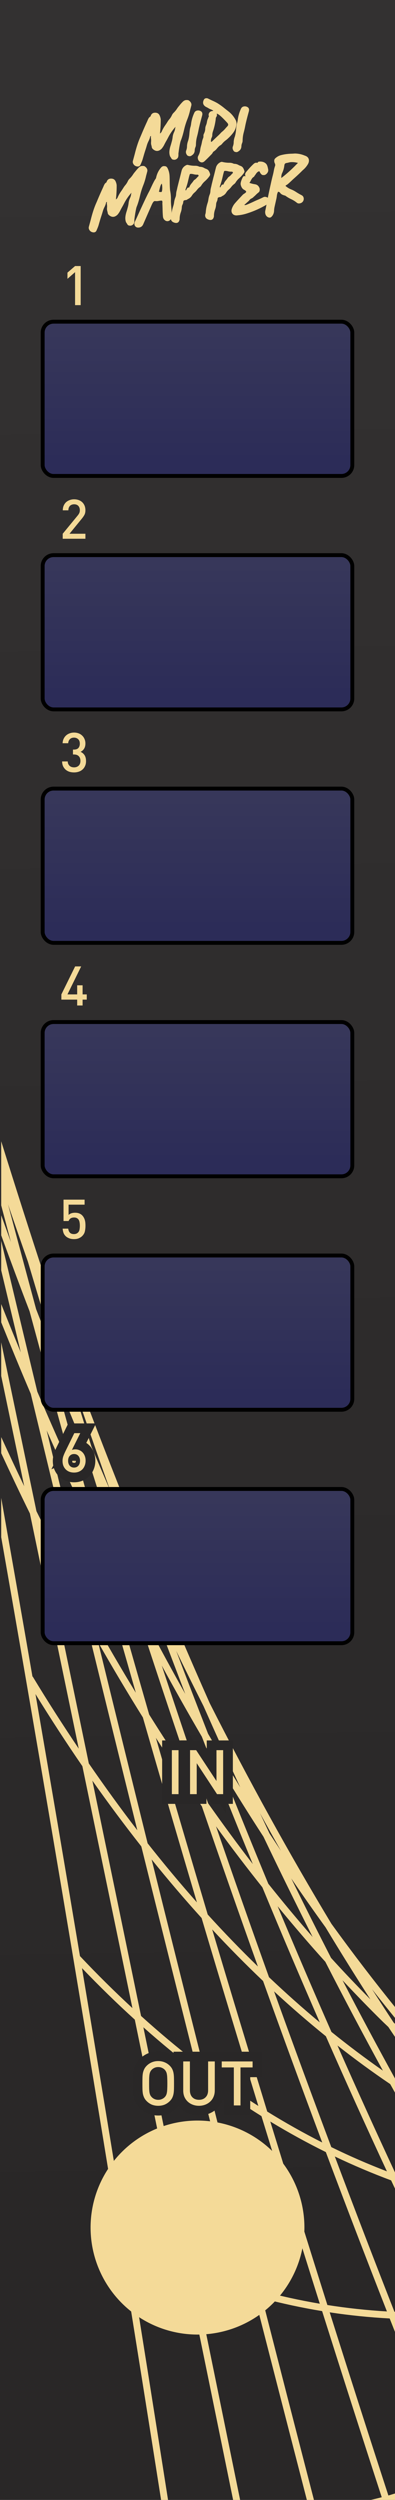 <?xml version="1.0" encoding="UTF-8" standalone="no"?>
<!-- Created with Inkscape (http://www.inkscape.org/) -->

<svg
   xmlns:dc="http://purl.org/dc/elements/1.1/"
   xmlns:cc="http://creativecommons.org/ns#"
   xmlns:rdf="http://www.w3.org/1999/02/22-rdf-syntax-ns#"
   xmlns:svg="http://www.w3.org/2000/svg"
   xmlns="http://www.w3.org/2000/svg"
   xmlns:xlink="http://www.w3.org/1999/xlink"
   xmlns:sodipodi="http://sodipodi.sourceforge.net/DTD/sodipodi-0.dtd"
   xmlns:inkscape="http://www.inkscape.org/namespaces/inkscape"
   width="20.32mm"
   height="128.5mm"
   viewBox="0 0 20.32 128.5"
   version="1.1"
   id="svg1141"
   inkscape:version="0.92.5 (2060ec1f9f, 2020-04-08)"
   sodipodi:docname="MIDI_Mapper.svg">
  <defs
     id="defs1135">
    <linearGradient
       id="linearGradient904"
       inkscape:collect="always">
      <stop
         id="stop900"
         offset="0"
         style="stop-color:#2c2c58;stop-opacity:1" />
      <stop
         id="stop902"
         offset="1"
         style="stop-color:#37375a;stop-opacity:1" />
    </linearGradient>
    <linearGradient
       inkscape:collect="always"
       xlink:href="#linearGradient1109"
       id="linearGradient4954"
       gradientUnits="userSpaceOnUse"
       x1="110.747"
       y1="130.879"
       x2="111.503"
       y2="242.571"
       gradientTransform="matrix(0.444,0,0,1,-37.472,-125.498)" />
    <linearGradient
       inkscape:collect="always"
       id="linearGradient1109">
      <stop
         style="stop-color:#333131;stop-opacity:1"
         offset="0"
         id="stop1105" />
      <stop
         style="stop-color:#292727;stop-opacity:1"
         offset="1"
         id="stop1107" />
    </linearGradient>
    <linearGradient
       inkscape:collect="always"
       xlink:href="#linearGradient904"
       id="linearGradient1637"
       x1="25.4"
       y1="35.406"
       x2="25.4"
       y2="14.428"
       gradientUnits="userSpaceOnUse"
       gradientTransform="matrix(0.398,0,0,0.317,0.045,180.947)" />
    <clipPath
       id="clipPath913"
       clipPathUnits="userSpaceOnUse">
      <path
         inkscape:connector-curvature="0"
         id="path911-3"
         d="M 0,472.252 H 165.6 V 0 H 0 Z" />
    </clipPath>
    <linearGradient
       inkscape:collect="always"
       xlink:href="#linearGradient904"
       id="linearGradient1637-3"
       x1="25.4"
       y1="35.406"
       x2="25.4"
       y2="14.428"
       gradientUnits="userSpaceOnUse"
       gradientTransform="matrix(0.398,0,0,0.317,0.045,192.947)" />
    <linearGradient
       inkscape:collect="always"
       xlink:href="#linearGradient904"
       id="linearGradient1637-35"
       x1="25.4"
       y1="35.406"
       x2="25.4"
       y2="14.428"
       gradientUnits="userSpaceOnUse"
       gradientTransform="matrix(0.398,0,0,0.317,0.045,204.947)" />
    <linearGradient
       inkscape:collect="always"
       xlink:href="#linearGradient904"
       id="linearGradient1637-1"
       x1="25.4"
       y1="35.406"
       x2="25.4"
       y2="14.428"
       gradientUnits="userSpaceOnUse"
       gradientTransform="matrix(0.398,0,0,0.317,0.045,216.947)" />
    <linearGradient
       inkscape:collect="always"
       xlink:href="#linearGradient904"
       id="linearGradient1637-9"
       x1="25.4"
       y1="35.406"
       x2="25.4"
       y2="14.428"
       gradientUnits="userSpaceOnUse"
       gradientTransform="matrix(0.398,0,0,0.317,0.045,228.947)" />
    <linearGradient
       inkscape:collect="always"
       xlink:href="#linearGradient904"
       id="linearGradient1637-2"
       x1="25.4"
       y1="35.406"
       x2="25.4"
       y2="14.428"
       gradientUnits="userSpaceOnUse"
       gradientTransform="matrix(0.398,0,0,0.317,0.045,240.947)" />
  </defs>
  <sodipodi:namedview
     id="base"
     pagecolor="#ffffff"
     bordercolor="#666666"
     borderopacity="1.0"
     inkscape:pageopacity="0.0"
     inkscape:pageshadow="2"
     inkscape:zoom="2.8"
     inkscape:cx="4.5081235"
     inkscape:cy="332.60522"
     inkscape:document-units="mm"
     inkscape:current-layer="layer1"
     showgrid="false"
     showguides="true"
     inkscape:guide-bbox="true"
     inkscape:snap-bbox="true"
     inkscape:snap-bbox-midpoints="true"
     inkscape:snap-text-baseline="true"
     inkscape:window-width="1920"
     inkscape:window-height="1033"
     inkscape:window-x="0"
     inkscape:window-y="0"
     inkscape:window-maximized="1">
    <sodipodi:guide
       position="-15.502,120"
       orientation="0,1"
       id="guide1714"
       inkscape:locked="false"
       inkscape:label=""
       inkscape:color="rgb(0,0,255)" />
    <sodipodi:guide
       position="-16.303,14"
       orientation="0,1"
       id="guide1716"
       inkscape:locked="false"
       inkscape:label=""
       inkscape:color="rgb(0,0,255)" />
    <sodipodi:guide
       position="10.16,80.32"
       orientation="1,0"
       id="guide1749"
       inkscape:locked="false"
       inkscape:label=""
       inkscape:color="rgb(0,0,255)" />
    <sodipodi:guide
       position="-22.584,108"
       orientation="0,1"
       id="guide1784"
       inkscape:locked="false"
       inkscape:label=""
       inkscape:color="rgb(0,0,255)" />
    <sodipodi:guide
       position="-13.631,96"
       orientation="0,1"
       id="guide1810"
       inkscape:locked="false"
       inkscape:label=""
       inkscape:color="rgb(0,0,255)" />
    <sodipodi:guide
       position="-28.331,84"
       orientation="0,1"
       id="guide1812"
       inkscape:locked="false"
       inkscape:label=""
       inkscape:color="rgb(0,0,255)" />
    <sodipodi:guide
       position="-15.903,72"
       orientation="0,1"
       id="guide1838"
       inkscape:locked="false"
       inkscape:label=""
       inkscape:color="rgb(0,0,255)" />
    <sodipodi:guide
       position="-15.903,60"
       orientation="0,1"
       id="guide1875"
       inkscape:locked="false"
       inkscape:label=""
       inkscape:color="rgb(0,0,255)" />
    <sodipodi:guide
       position="-12.562,48"
       orientation="0,1"
       id="guide1877"
       inkscape:locked="false"
       inkscape:label=""
       inkscape:color="rgb(0,0,255)" />
    <sodipodi:guide
       position="-20.847,30"
       orientation="0,1"
       id="guide1903"
       inkscape:locked="false"
       inkscape:label=""
       inkscape:color="rgb(0,0,255)" />
  </sodipodi:namedview>
  <g
     inkscape:groupmode="layer"
     id="layer4"
     inkscape:label="BG"
     style="display:inline">
    <path
       inkscape:connector-curvature="0"
       id="path1099"
       d="M 5e-7,-6.6e-6 H 20.32 V 128.5 H 5e-7 Z"
       style="display:inline;fill:url(#linearGradient4954);fill-opacity:1;stroke:#6e6e6e;stroke-width:0;stroke-miterlimit:4;stroke-dasharray:none;stroke-opacity:1" />
  </g>
  <g
     inkscape:groupmode="layer"
     id="layer2"
     inkscape:label="Layer 2"
     style="display:inline">
    <g
       transform="matrix(0.353,0,0,-0.353,-19,147.6)"
       inkscape:label="aw_sideall"
       id="g905"
       style="fill:#f4da98;fill-opacity:1">
      <g
         id="g907"
         style="fill:#f4da98;fill-opacity:1">
        <g
           clip-path="url(#clipPath913)"
           id="g909"
           style="fill:#f4da98;fill-opacity:1">
          <g
             transform="translate(73.941,393.887)"
             id="g915"
             style="fill:#f4da98;fill-opacity:1">
            <path
               inkscape:connector-curvature="0"
               id="path917"
               style="fill:#f4da98;fill-opacity:1;fill-rule:nonzero;stroke:none"
               d="m 0,0 h -0.11 c -0.285,0.036 -0.489,0.182 -0.611,0.439 -0.025,0.065 -0.042,0.127 -0.047,0.187 -0.004,0.06 0,0.12 0.015,0.182 l 0.266,0.976 c 0.222,0.904 0.466,1.671 0.732,2.303 0.111,0.251 0.22,0.505 0.325,0.761 0.254,0.605 0.52,1.203 0.795,1.797 L 1.424,6.79 C 1.462,6.881 1.507,6.966 1.557,7.047 1.606,7.129 1.676,7.197 1.765,7.251 1.79,7.267 1.81,7.289 1.824,7.317 1.838,7.345 1.85,7.371 1.857,7.396 1.865,7.419 1.871,7.441 1.877,7.462 1.991,7.687 2.164,7.809 2.397,7.829 2.769,7.861 3.021,7.723 3.156,7.414 3.238,7.233 3.288,7.05 3.305,6.864 3.31,6.195 3.272,5.506 3.193,4.797 3.346,4.904 3.441,5.029 3.482,5.173 3.623,5.48 3.792,5.77 3.988,6.041 4.09,6.184 4.183,6.326 4.268,6.467 4.352,6.608 4.445,6.74 4.549,6.863 4.713,7.051 4.846,7.26 4.946,7.489 5.014,7.629 5.109,7.755 5.233,7.866 5.388,8.02 5.524,8.186 5.643,8.364 5.713,8.477 5.79,8.587 5.875,8.695 5.924,8.746 5.969,8.801 6.011,8.857 6.167,9.059 6.338,9.25 6.522,9.435 6.677,9.582 6.837,9.663 7.003,9.677 7.036,9.68 7.111,9.679 7.229,9.672 7.347,9.666 7.48,9.579 7.629,9.411 7.719,9.298 7.77,9.179 7.78,9.053 7.787,8.98 7.777,8.902 7.751,8.819 L 7.593,8.223 C 7.487,7.739 7.344,7.271 7.162,6.82 6.972,6.329 6.818,5.828 6.702,5.319 6.586,4.811 6.455,4.356 6.309,3.956 6.265,3.851 6.225,3.743 6.187,3.633 L 6.15,3.479 C 6.062,3.117 5.971,2.577 5.881,1.86 5.894,1.714 5.887,1.573 5.862,1.437 5.837,1.301 5.756,1.183 5.616,1.083 5.522,1.022 5.425,0.986 5.325,0.978 5.266,0.973 5.181,0.982 5.071,1.006 4.962,1.03 4.866,1.132 4.783,1.312 L 4.739,1.369 C 4.648,1.481 4.593,1.667 4.569,1.926 4.543,2.238 4.61,2.639 4.775,3.128 l 0.1,0.351 C 4.89,3.546 4.907,3.611 4.929,3.674 4.974,3.845 5.009,4.019 5.033,4.195 5.055,4.484 5.131,4.762 5.262,5.028 5.335,5.181 5.384,5.35 5.408,5.533 L 5.457,5.778 C 5.013,5.277 4.645,4.736 4.354,4.155 4.258,3.966 4.156,3.783 4.051,3.607 L 3.869,3.27 C 3.752,3.012 3.602,2.778 3.419,2.567 3.221,2.383 3.025,2.282 2.833,2.266 2.614,2.246 2.396,2.332 2.179,2.52 2.092,2.592 2.034,2.681 2.005,2.786 1.997,2.878 1.979,2.969 1.951,3.057 1.923,3.145 1.905,3.235 1.896,3.328 1.889,3.421 1.891,3.517 1.902,3.615 1.913,3.713 1.912,3.842 1.898,4 1.889,4.04 1.881,4.083 1.877,4.13 1.868,4.229 1.872,4.333 1.89,4.442 1.817,4.429 1.776,4.398 1.768,4.351 1.715,4.111 1.631,3.884 1.516,3.667 1.419,3.477 1.341,3.278 1.282,3.068 1.224,2.859 1.152,2.627 1.067,2.372 0.961,2.055 0.829,1.615 0.671,1.052 0.63,0.901 0.532,0.649 0.375,0.294 0.305,0.114 0.18,0.016 0,0" />
          </g>
          <g
             transform="translate(81.499,395.382)"
             id="g919"
             style="fill:#f4da98;fill-opacity:1">
            <path
               inkscape:connector-curvature="0"
               id="path921"
               style="fill:#f4da98;fill-opacity:1;fill-rule:nonzero;stroke:none"
               d="m 0,0 c -0.061,-0.005 -0.146,0.01 -0.261,0.047 -0.113,0.037 -0.209,0.156 -0.287,0.356 -0.017,0.052 -0.029,0.105 -0.033,0.158 -0.009,0.093 0.007,0.188 0.045,0.285 0.082,0.215 0.119,0.432 0.113,0.653 0.018,0.262 0.075,0.521 0.173,0.778 0.102,0.37 0.162,0.743 0.184,1.119 0.034,0.365 0.078,0.633 0.129,0.805 0.042,0.131 0.075,0.264 0.096,0.4 C 0.222,5.182 0.374,5.737 0.616,6.267 0.708,6.509 0.881,6.642 1.133,6.664 1.312,6.68 1.477,6.637 1.626,6.537 1.74,6.459 1.803,6.347 1.815,6.202 1.821,6.135 1.814,6.058 1.796,5.969 1.512,4.94 1.329,4.201 1.247,3.752 1.191,3.467 1.127,3.184 1.051,2.902 0.939,2.498 0.881,2.084 0.879,1.663 0.875,1.542 0.852,1.43 0.808,1.325 0.734,1.158 0.7,0.988 0.702,0.814 0.68,0.524 0.552,0.302 0.317,0.148 0.212,0.058 0.105,0.009 0,0" />
          </g>
          <g
             transform="translate(84.618,397.481)"
             id="g923"
             style="fill:#f4da98;fill-opacity:1">
            <path
               inkscape:connector-curvature="0"
               id="path925"
               style="fill:#f4da98;fill-opacity:1;fill-rule:nonzero;stroke:none"
               d="m 0,0 c 0.047,0.004 0.085,0.024 0.115,0.061 0.209,0.206 0.543,0.522 1.001,0.95 L 1.31,1.209 c 0.09,0.108 0.189,0.204 0.296,0.287 0.174,0.142 0.331,0.3 0.47,0.473 0.073,0.086 0.15,0.17 0.23,0.251 C 2.416,2.33 2.468,2.428 2.46,2.515 2.454,2.587 2.41,2.67 2.328,2.764 1.699,3.452 1.258,3.868 1.005,4.013 0.935,4.047 0.867,4.084 0.804,4.126 L 0.815,3.997 C 0.827,3.857 0.815,3.759 0.78,3.702 0.683,3.586 0.637,3.435 0.64,3.249 0.563,2.66 0.43,2.082 0.239,1.517 0.18,1.351 0.147,1.181 0.143,1.007 0.148,0.867 0.117,0.733 0.048,0.607 -0.038,0.432 -0.07,0.232 -0.051,0.006 Z m -1.334,-2.998 c -0.126,-0.01 -0.254,0.032 -0.383,0.128 -0.15,0.12 -0.235,0.29 -0.255,0.509 -0.008,0.107 0.012,0.209 0.064,0.307 0.162,0.289 0.26,0.592 0.292,0.909 0.024,0.176 0.061,0.347 0.11,0.511 0.05,0.166 0.091,0.33 0.123,0.493 0.038,0.251 0.108,0.492 0.208,0.721 0.027,0.076 0.036,0.157 0.029,0.243 -0.01,0.12 0.009,0.232 0.061,0.337 0.138,0.26 0.207,0.54 0.207,0.841 0.014,0.155 0.057,0.31 0.13,0.463 0.055,0.146 0.092,0.293 0.112,0.442 0.031,0.19 0.091,0.376 0.183,0.558 0.011,0.021 0.018,0.048 0.022,0.082 0.004,0.034 0.019,0.062 0.043,0.084 0.025,0.022 0.035,0.051 0.033,0.083 L -0.39,3.881 c -0.011,0.14 0.031,0.27 0.126,0.393 0.096,0.122 0.231,0.191 0.404,0.206 0.027,0.002 0.051,0.006 0.074,0.011 0.023,0.006 0.047,0.026 0.07,0.061 C 0.236,4.568 0.19,4.591 0.147,4.621 0.057,4.673 -0.038,4.715 -0.134,4.747 -0.155,4.751 -0.189,4.767 -0.238,4.792 -0.288,4.819 -0.346,4.85 -0.412,4.888 -0.479,4.925 -0.541,4.962 -0.598,4.997 l -0.177,0.085 c -0.261,0.151 -0.402,0.339 -0.421,0.565 -0.015,0.16 0.03,0.334 0.134,0.524 0.071,0.107 0.176,0.166 0.316,0.179 0.1,0.008 0.195,-0.01 0.285,-0.056 C -0.271,6.197 -0.079,6.103 0.116,6.013 0.388,5.896 0.65,5.765 0.903,5.62 1.278,5.385 1.637,5.126 1.976,4.841 L 2.515,4.417 C 2.952,4.073 3.305,3.645 3.57,3.133 3.628,3.011 3.663,2.883 3.675,2.751 3.685,2.631 3.675,2.51 3.646,2.387 3.574,1.985 3.426,1.635 3.201,1.334 2.977,1.033 2.721,0.753 2.437,0.495 2.331,0.392 2.219,0.298 2.1,0.214 1.904,0.07 1.729,-0.1 1.571,-0.294 1.506,-0.38 1.425,-0.451 1.329,-0.506 1.188,-0.585 1.031,-0.729 0.855,-0.939 0.724,-1.118 0.563,-1.269 0.373,-1.393 0.297,-1.439 0.237,-1.508 0.195,-1.599 0.153,-1.689 0.067,-1.794 -0.063,-1.913 -0.357,-2.22 -0.656,-2.516 -0.96,-2.804 -1.083,-2.922 -1.208,-2.986 -1.334,-2.998" />
          </g>
          <g
             transform="translate(88.302,395.978)"
             id="g927"
             style="fill:#f4da98;fill-opacity:1">
            <path
               inkscape:connector-curvature="0"
               id="path929"
               style="fill:#f4da98;fill-opacity:1;fill-rule:nonzero;stroke:none"
               d="m 0,0 c -0.059,-0.005 -0.146,0.01 -0.26,0.047 -0.113,0.037 -0.209,0.156 -0.287,0.356 -0.017,0.053 -0.029,0.105 -0.033,0.158 -0.009,0.093 0.006,0.188 0.045,0.285 0.081,0.215 0.119,0.432 0.113,0.653 0.018,0.262 0.075,0.521 0.173,0.778 0.102,0.37 0.162,0.743 0.184,1.119 0.034,0.365 0.078,0.633 0.129,0.805 0.042,0.131 0.075,0.264 0.096,0.4 C 0.223,5.182 0.375,5.737 0.616,6.267 0.709,6.509 0.882,6.642 1.134,6.664 1.313,6.68 1.478,6.637 1.627,6.537 1.741,6.459 1.804,6.347 1.816,6.202 1.822,6.135 1.816,6.058 1.797,5.969 1.512,4.94 1.329,4.202 1.248,3.752 1.193,3.467 1.128,3.184 1.052,2.902 0.939,2.498 0.882,2.084 0.879,1.663 0.876,1.542 0.853,1.43 0.808,1.325 0.735,1.158 0.7,0.988 0.702,0.814 0.681,0.524 0.553,0.302 0.318,0.148 0.213,0.058 0.107,0.009 0,0" />
          </g>
          <g
             transform="translate(67.522,384.291)"
             id="g931"
             style="fill:#f4da98;fill-opacity:1">
            <path
               inkscape:connector-curvature="0"
               id="path933"
               style="fill:#f4da98;fill-opacity:1;fill-rule:nonzero;stroke:none"
               d="m 0,0 h -0.11 c -0.284,0.036 -0.489,0.182 -0.611,0.438 -0.025,0.066 -0.041,0.127 -0.047,0.187 -0.004,0.06 0,0.121 0.015,0.183 l 0.266,0.976 c 0.222,0.903 0.466,1.671 0.732,2.303 0.111,0.251 0.22,0.504 0.325,0.761 0.255,0.604 0.52,1.203 0.796,1.797 L 1.424,6.79 c 0.039,0.09 0.083,0.176 0.133,0.257 0.049,0.081 0.12,0.15 0.208,0.204 0.025,0.016 0.046,0.038 0.06,0.066 0.014,0.028 0.026,0.054 0.032,0.078 0.008,0.024 0.015,0.046 0.02,0.067 0.114,0.224 0.288,0.346 0.52,0.367 C 2.769,7.861 3.022,7.723 3.156,7.413 3.238,7.233 3.289,7.05 3.305,6.864 3.31,6.195 3.273,5.506 3.194,4.796 3.346,4.903 3.442,5.029 3.482,5.173 3.623,5.479 3.792,5.769 3.989,6.041 4.09,6.183 4.183,6.325 4.268,6.466 4.353,6.607 4.446,6.74 4.55,6.862 4.714,7.051 4.846,7.26 4.946,7.489 5.015,7.629 5.11,7.754 5.234,7.866 5.389,8.021 5.524,8.186 5.643,8.363 5.714,8.477 5.79,8.587 5.875,8.695 5.924,8.746 5.97,8.8 6.012,8.857 6.168,9.058 6.338,9.251 6.523,9.435 6.677,9.582 6.837,9.663 7.004,9.677 7.037,9.68 7.112,9.678 7.229,9.672 7.348,9.666 7.48,9.579 7.629,9.411 7.72,9.298 7.77,9.178 7.78,9.052 7.787,8.979 7.777,8.901 7.751,8.819 L 7.593,8.223 C 7.487,7.739 7.345,7.271 7.163,6.82 6.972,6.328 6.818,5.828 6.702,5.319 6.586,4.811 6.455,4.355 6.31,3.955 6.266,3.851 6.225,3.743 6.187,3.633 L 6.15,3.479 C 6.062,3.117 5.972,2.577 5.881,1.859 5.894,1.713 5.887,1.572 5.862,1.437 5.838,1.3 5.756,1.183 5.617,1.083 5.522,1.022 5.425,0.986 5.325,0.978 5.266,0.972 5.181,0.982 5.072,1.006 4.963,1.03 4.867,1.132 4.784,1.312 L 4.739,1.369 C 4.649,1.48 4.593,1.666 4.57,1.925 4.543,2.237 4.611,2.639 4.776,3.128 l 0.1,0.351 C 4.89,3.546 4.907,3.612 4.929,3.673 4.975,3.845 5.01,4.018 5.034,4.194 5.056,4.484 5.132,4.762 5.263,5.028 5.336,5.181 5.385,5.35 5.409,5.533 L 5.458,5.777 C 5.013,5.277 4.646,4.736 4.354,4.155 4.258,3.966 4.156,3.784 4.052,3.606 L 3.87,3.27 C 3.752,3.012 3.602,2.777 3.42,2.568 3.222,2.383 3.026,2.282 2.833,2.266 2.614,2.247 2.396,2.331 2.179,2.519 2.093,2.592 2.034,2.681 2.005,2.786 1.997,2.878 1.979,2.969 1.951,3.057 1.924,3.145 1.906,3.235 1.897,3.328 1.89,3.421 1.891,3.517 1.902,3.614 1.914,3.713 1.913,3.842 1.898,4 1.889,4.04 1.882,4.083 1.878,4.129 1.869,4.229 1.873,4.333 1.891,4.441 1.818,4.429 1.777,4.398 1.768,4.351 1.716,4.112 1.632,3.883 1.517,3.666 1.42,3.477 1.341,3.278 1.282,3.068 1.224,2.859 1.152,2.627 1.067,2.372 0.962,2.055 0.829,1.615 0.671,1.053 0.631,0.902 0.532,0.649 0.376,0.293 0.305,0.114 0.18,0.016 0,0" />
          </g>
          <g
             transform="translate(77.347,390.17)"
             id="g935"
             style="fill:#f4da98;fill-opacity:1">
            <path
               inkscape:connector-curvature="0"
               id="path937"
               style="fill:#f4da98;fill-opacity:1;fill-rule:nonzero;stroke:none"
               d="M 0,0 C 0.025,0.009 0.052,0.051 0.079,0.127 0.129,0.326 0.14,0.584 0.111,0.903 0.1,1.036 0.081,1.141 0.054,1.22 -0.039,1.131 -0.113,0.99 -0.17,0.793 -0.227,0.597 -0.273,0.411 -0.312,0.234 L -0.364,0.029 c 0.06,-0.002 0.116,-0.008 0.168,-0.021 0.05,-0.012 0.092,-0.017 0.127,-0.014 z m -3.301,-5.177 c -0.26,-0.023 -0.447,0.064 -0.565,0.261 -0.04,0.077 -0.065,0.156 -0.072,0.235 -0.008,0.106 0.012,0.219 0.062,0.337 0.142,0.293 0.369,0.788 0.683,1.485 0.725,1.583 1.183,2.543 1.375,2.881 0.08,0.147 0.187,0.371 0.322,0.67 0.309,0.67 0.527,1.081 0.655,1.232 0.025,0.035 0.043,0.078 0.06,0.126 0.127,0.613 0.385,1.134 0.776,1.564 C 0.094,3.709 0.206,3.762 0.332,3.773 0.379,3.777 0.459,3.771 0.575,3.754 0.69,3.738 0.795,3.65 0.889,3.491 1.051,3.164 1.148,2.821 1.18,2.462 1.195,2.283 1.206,1.939 1.21,1.431 1.215,0.99 1.227,0.667 1.245,0.461 L 1.264,0.241 C 1.311,0.004 1.346,-0.23 1.365,-0.462 1.389,-0.721 1.394,-0.982 1.384,-1.244 1.38,-1.432 1.396,-1.728 1.432,-2.133 1.457,-2.418 1.477,-2.691 1.493,-2.951 1.498,-3.158 1.491,-3.389 1.474,-3.645 1.46,-3.874 1.349,-4.051 1.139,-4.176 1.068,-4.216 0.997,-4.239 0.924,-4.246 0.744,-4.261 0.581,-4.195 0.435,-4.047 0.31,-3.924 0.238,-3.757 0.22,-3.544 c -0.029,0.318 -0.046,0.715 -0.054,1.19 -0.008,0.32 -0.018,0.543 -0.028,0.67 -0.004,0.04 0,0.074 0.01,0.101 l -0.002,0.151 c -0.008,0.079 -0.026,0.131 -0.054,0.155 -0.03,0.025 -0.087,0.033 -0.173,0.025 -0.126,-0.011 -0.245,-0.028 -0.356,-0.051 -0.047,-0.01 -0.107,-0.019 -0.18,-0.026 -0.06,-0.005 -0.123,-0.004 -0.191,0.004 -0.067,0.007 -0.13,0.009 -0.191,0.003 -0.126,-0.011 -0.275,-0.218 -0.447,-0.621 l -0.57,-1.295 -0.627,-1.44 C -2.77,-4.983 -2.989,-5.15 -3.301,-5.177" />
          </g>
          <g
             transform="translate(80.913,390.382)"
             id="g939"
             style="fill:#f4da98;fill-opacity:1">
            <path
               inkscape:connector-curvature="0"
               id="path941"
               style="fill:#f4da98;fill-opacity:1;fill-rule:nonzero;stroke:none"
               d="M 0,0 0.174,0.306 C 0.227,0.391 0.289,0.437 0.362,0.443 0.396,0.446 0.429,0.442 0.464,0.432 0.471,0.433 0.475,0.438 0.478,0.449 0.479,0.458 0.483,0.471 0.489,0.484 0.583,0.72 0.706,0.918 0.858,1.079 0.943,1.18 1.024,1.288 1.102,1.401 1.148,1.479 1.213,1.542 1.296,1.589 1.41,1.666 1.509,1.754 1.594,1.856 1.649,1.921 1.707,1.981 1.77,2.037 1.831,2.093 1.86,2.137 1.858,2.17 L 1.844,2.219 C 1.804,2.289 1.748,2.321 1.674,2.314 1.494,2.305 1.315,2.325 1.137,2.373 0.959,2.421 0.804,2.439 0.671,2.428 0.65,2.426 0.624,2.417 0.593,2.4 0.561,2.384 0.483,2.114 0.363,1.588 0.258,1.104 0.119,0.625 -0.054,0.156 L -0.061,0.115 C -0.058,0.082 -0.038,0.043 0,0 m -1.364,-4.717 c -0.094,-0.008 -0.198,0.007 -0.315,0.043 -0.317,0.099 -0.487,0.285 -0.51,0.557 -0.008,0.087 10e-4,0.169 0.028,0.249 0.026,0.079 0.043,0.152 0.051,0.221 0.031,0.484 0.121,0.947 0.27,1.388 0.063,0.193 0.106,0.387 0.129,0.583 0.033,0.238 0.097,0.467 0.19,0.69 0.061,0.152 0.093,0.319 0.098,0.5 0.009,0.128 0.027,0.257 0.056,0.386 0.051,0.185 0.095,0.373 0.132,0.564 l 0.237,0.954 c 0.101,0.377 0.179,0.678 0.232,0.904 0.054,0.226 0.112,0.451 0.172,0.678 0.119,0.318 0.333,0.55 0.642,0.698 C 0.099,3.723 0.147,3.737 0.194,3.741 0.247,3.746 0.298,3.74 0.347,3.724 0.675,3.646 1.006,3.608 1.34,3.61 1.554,3.616 1.755,3.573 1.943,3.482 l 0.02,0.002 C 1.978,3.472 1.996,3.463 2.017,3.459 2.257,3.46 2.476,3.402 2.674,3.285 2.766,3.233 2.858,3.191 2.956,3.16 3.128,3.094 3.256,2.995 3.338,2.862 3.42,2.728 3.481,2.583 3.521,2.426 L 3.537,2.367 C 3.543,2.301 3.511,2.21 3.44,2.098 3.249,1.833 3.032,1.594 2.79,1.378 2.591,1.207 2.421,1.011 2.279,0.791 2.222,0.679 2.141,0.585 2.033,0.509 1.87,0.387 1.729,0.245 1.608,0.081 1.507,-0.055 1.389,-0.18 1.255,-0.292 1.121,-0.404 1.004,-0.538 0.903,-0.694 0.781,-0.905 0.612,-1.071 0.395,-1.19 L 0.376,-1.202 C 0.305,-1.228 0.244,-1.264 0.194,-1.308 0.145,-1.353 0.057,-1.38 -0.069,-1.391 -0.148,-1.398 -0.22,-1.418 -0.28,-1.45 -0.341,-1.482 -0.376,-1.56 -0.385,-1.685 -0.395,-1.81 -0.429,-1.928 -0.489,-2.04 -0.55,-2.153 -0.584,-2.28 -0.592,-2.421 c -0.014,-0.288 -0.071,-0.558 -0.17,-0.808 -0.1,-0.303 -0.151,-0.612 -0.149,-0.926 l 0.003,-0.03 c -0.059,-0.333 -0.21,-0.51 -0.456,-0.532" />
          </g>
          <g
             transform="translate(85.913,390.819)"
             id="g943"
             style="fill:#f4da98;fill-opacity:1">
            <path
               inkscape:connector-curvature="0"
               id="path945"
               style="fill:#f4da98;fill-opacity:1;fill-rule:nonzero;stroke:none"
               d="M 0,0 0.174,0.306 C 0.227,0.391 0.289,0.437 0.362,0.443 0.396,0.446 0.43,0.442 0.464,0.432 0.471,0.433 0.475,0.438 0.477,0.449 0.479,0.458 0.483,0.471 0.489,0.484 0.582,0.72 0.705,0.918 0.858,1.079 0.943,1.18 1.025,1.288 1.102,1.401 1.148,1.479 1.213,1.542 1.296,1.589 1.409,1.666 1.509,1.754 1.594,1.856 1.648,1.921 1.707,1.981 1.769,2.037 1.831,2.093 1.861,2.137 1.857,2.17 L 1.844,2.219 C 1.804,2.289 1.747,2.321 1.674,2.315 1.494,2.305 1.315,2.325 1.137,2.373 0.959,2.421 0.804,2.439 0.671,2.428 0.65,2.426 0.624,2.417 0.593,2.401 0.561,2.384 0.483,2.114 0.363,1.588 0.258,1.104 0.119,0.626 -0.054,0.156 L -0.061,0.115 C -0.058,0.082 -0.038,0.043 0,0 m -1.364,-4.717 c -0.094,-0.008 -0.198,0.007 -0.316,0.043 -0.316,0.099 -0.486,0.285 -0.509,0.557 -0.008,0.087 10e-4,0.169 0.028,0.249 0.026,0.079 0.043,0.152 0.051,0.221 0.031,0.484 0.121,0.947 0.269,1.388 0.064,0.193 0.107,0.387 0.13,0.584 0.033,0.237 0.097,0.466 0.19,0.689 0.061,0.152 0.093,0.319 0.098,0.5 0.009,0.128 0.027,0.257 0.056,0.386 0.051,0.185 0.095,0.373 0.132,0.564 l 0.237,0.954 c 0.101,0.377 0.178,0.679 0.232,0.904 0.054,0.226 0.112,0.451 0.172,0.678 0.119,0.318 0.333,0.551 0.642,0.698 C 0.099,3.723 0.147,3.737 0.194,3.741 0.247,3.746 0.298,3.74 0.347,3.724 0.675,3.646 1.006,3.608 1.34,3.61 1.554,3.616 1.755,3.573 1.943,3.483 l 0.02,10e-4 C 1.978,3.472 1.996,3.463 2.016,3.459 2.257,3.46 2.476,3.402 2.673,3.285 2.766,3.233 2.859,3.191 2.955,3.16 3.128,3.094 3.256,2.995 3.338,2.862 3.42,2.728 3.481,2.583 3.521,2.426 L 3.537,2.368 C 3.543,2.301 3.511,2.21 3.439,2.098 3.249,1.833 3.032,1.594 2.79,1.378 2.591,1.207 2.421,1.011 2.279,0.791 2.222,0.679 2.14,0.585 2.033,0.509 1.87,0.387 1.729,0.245 1.608,0.081 1.507,-0.055 1.389,-0.18 1.255,-0.292 1.121,-0.404 1.004,-0.538 0.903,-0.694 0.781,-0.905 0.611,-1.071 0.395,-1.19 L 0.376,-1.202 C 0.305,-1.228 0.244,-1.263 0.194,-1.308 0.145,-1.353 0.057,-1.38 -0.069,-1.391 -0.148,-1.398 -0.22,-1.418 -0.28,-1.45 -0.341,-1.482 -0.376,-1.56 -0.385,-1.685 -0.395,-1.81 -0.429,-1.928 -0.489,-2.04 -0.55,-2.153 -0.584,-2.28 -0.592,-2.421 c -0.014,-0.288 -0.071,-0.558 -0.17,-0.808 -0.1,-0.303 -0.151,-0.612 -0.15,-0.926 l 0.003,-0.03 c -0.058,-0.333 -0.21,-0.51 -0.455,-0.532" />
          </g>
          <g
             transform="translate(88.485,386.778)"
             id="g947"
             style="fill:#f4da98;fill-opacity:1">
            <path
               inkscape:connector-curvature="0"
               id="path949"
               style="fill:#f4da98;fill-opacity:1;fill-rule:nonzero;stroke:none"
               d="m 0,0 -0.188,-0.017 c -0.261,-0.002 -0.459,0.081 -0.595,0.25 -0.083,0.106 -0.13,0.226 -0.142,0.359 -0.008,0.086 0.001,0.181 0.026,0.283 0.098,0.33 0.259,0.625 0.484,0.886 0.201,0.232 0.405,0.457 0.613,0.676 L 0.667,2.939 C 0.74,3.02 0.821,3.087 0.91,3.142 0.962,3.166 1.009,3.197 1.053,3.234 1.165,3.317 1.22,3.386 1.215,3.439 1.21,3.499 1.15,3.567 1.037,3.645 L 0.825,3.767 C 0.661,3.886 0.542,4.056 0.47,4.277 0.435,4.368 0.414,4.453 0.407,4.533 0.389,4.739 0.481,5.054 0.685,5.48 0.753,5.627 0.833,5.704 0.926,5.712 0.979,5.717 1.044,5.703 1.12,5.67 1.087,5.747 1.067,5.818 1.062,5.885 1.047,6.051 1.125,6.226 1.297,6.407 1.321,6.43 1.343,6.455 1.36,6.483 1.633,6.814 1.923,7.128 2.232,7.423 2.38,7.57 2.514,7.648 2.633,7.658 2.679,7.663 2.729,7.661 2.784,7.652 L 2.785,7.642 2.835,7.636 C 2.849,7.638 2.861,7.646 2.874,7.66 2.926,7.751 2.991,7.804 3.07,7.818 3.177,7.827 3.257,7.831 3.311,7.829 L 3.371,7.824 C 3.626,7.812 3.852,7.729 4.046,7.571 4.146,7.487 4.221,7.385 4.269,7.265 4.315,7.146 4.352,7.023 4.376,6.898 4.388,6.839 4.398,6.788 4.409,6.745 4.419,6.702 4.427,6.661 4.43,6.622 4.445,6.442 4.387,6.273 4.254,6.115 4.12,5.955 3.974,5.869 3.814,5.854 3.795,5.853 3.732,5.856 3.628,5.863 3.523,5.871 3.402,5.973 3.266,6.168 L 3.228,6.255 C 3.209,6.314 3.171,6.367 3.113,6.416 2.995,6.386 2.897,6.332 2.821,6.255 2.744,6.178 2.679,6.097 2.626,6.012 2.573,5.927 2.521,5.852 2.466,5.787 2.44,5.765 2.42,5.733 2.403,5.691 2.388,5.649 2.359,5.617 2.321,5.594 2.213,5.531 2.128,5.453 2.066,5.361 2.004,5.269 1.947,5.173 1.896,5.075 1.84,4.949 1.769,4.833 1.685,4.725 1.955,4.628 2.227,4.56 2.501,4.521 2.775,4.48 2.978,4.333 3.106,4.077 3.154,3.987 3.183,3.899 3.19,3.813 3.195,3.753 3.19,3.674 3.176,3.576 3.161,3.477 3.089,3.379 2.961,3.281 2.832,3.182 2.709,3.071 2.593,2.947 2.508,2.859 2.418,2.778 2.323,2.703 2.232,2.595 2.113,2.507 1.965,2.441 1.855,2.391 1.766,2.316 1.694,2.216 1.651,2.159 1.605,2.108 1.557,2.063 L 0.941,1.518 C 0.99,1.495 1.034,1.486 1.074,1.489 1.127,1.494 1.177,1.505 1.223,1.522 l 0.02,0.002 c 0.419,0.171 0.832,0.354 1.236,0.55 0.18,0.082 0.364,0.162 0.551,0.239 0.233,0.101 0.46,0.208 0.685,0.321 0.064,0.033 0.13,0.052 0.196,0.057 0.06,0.005 0.116,0 0.172,-0.015 C 4.383,2.609 4.544,2.445 4.566,2.187 4.584,1.987 4.506,1.816 4.331,1.674 4.182,1.547 4.017,1.439 3.838,1.35 2.963,0.865 2.043,0.48 1.077,0.195 0.725,0.098 0.365,0.032 0,0" />
          </g>
          <g
             transform="translate(94.826,392.211)"
             id="g951"
             style="fill:#f4da98;fill-opacity:1">
            <path
               inkscape:connector-curvature="0"
               id="path953"
               style="fill:#f4da98;fill-opacity:1;fill-rule:nonzero;stroke:none"
               d="M 0,0 C 0.771,0.597 1.5,1.252 2.188,1.968 2.268,2.042 2.345,2.119 2.418,2.199 2.103,2.279 1.809,2.317 1.534,2.313 L 1.385,2.31 C 1.285,2.301 1.181,2.282 1.072,2.253 0.965,2.223 0.865,2.201 0.772,2.187 0.573,2.169 0.462,2.059 0.44,1.855 0.399,1.477 0.298,1.11 0.135,0.755 0.021,0.531 -0.024,0.279 0,0 m -1.684,-5.768 c -0.099,-0.009 -0.209,0.022 -0.329,0.091 -0.206,0.136 -0.321,0.34 -0.344,0.613 -0.007,0.079 -0.005,0.164 0.007,0.251 0.067,0.314 0.129,0.63 0.189,0.951 0.136,0.74 0.285,1.48 0.448,2.217 l 0.165,0.747 c 0.1,0.471 0.21,0.935 0.33,1.394 0.045,0.178 0.083,0.356 0.114,0.532 0.044,0.265 0.112,0.525 0.203,0.781 0.009,0.041 0.013,0.078 0.01,0.111 -0.004,0.04 -0.018,0.102 -0.046,0.186 -0.054,0.09 -0.088,0.204 -0.1,0.344 -0.007,0.072 0.005,0.154 0.033,0.243 0.029,0.09 0.132,0.199 0.309,0.328 0.201,0.145 0.416,0.248 0.644,0.308 C 0.283,3.418 0.643,3.48 1.028,3.514 1.214,3.53 1.403,3.54 1.598,3.543 1.718,3.547 1.841,3.555 1.967,3.566 2.456,3.561 2.926,3.465 3.377,3.277 3.412,3.26 3.45,3.247 3.491,3.237 3.817,3.111 3.992,2.899 4.019,2.601 4.034,2.428 3.993,2.247 3.896,2.058 3.698,1.712 3.453,1.417 3.16,1.17 3.092,1.111 3.026,1.048 2.966,0.983 2.639,0.66 2.306,0.346 1.964,0.042 1.784,-0.115 1.607,-0.277 1.434,-0.446 1.075,-0.786 0.859,-0.97 0.785,-1 0.711,-1.03 0.65,-1.081 0.603,-1.151 0.871,-1.389 1.161,-1.564 1.472,-1.678 1.687,-1.766 1.891,-1.872 2.082,-1.996 2.358,-2.179 2.647,-2.348 2.949,-2.502 3.139,-2.599 3.242,-2.757 3.262,-2.977 3.274,-3.116 3.242,-3.253 3.167,-3.386 3.037,-3.578 2.853,-3.685 2.613,-3.706 2.474,-3.718 2.354,-3.682 2.252,-3.597 c -0.267,0.218 -0.557,0.396 -0.869,0.536 -0.266,0.124 -0.521,0.276 -0.764,0.456 -0.035,0.03 -0.075,0.048 -0.12,0.054 -0.044,0.007 -0.081,0.016 -0.112,0.03 -0.033,0.014 -0.068,0.026 -0.109,0.036 -0.222,0.081 -0.375,0.192 -0.461,0.331 -0.053,0.082 -0.152,0.134 -0.295,0.155 -0.108,-0.21 -0.169,-0.43 -0.183,-0.658 L -0.706,-2.942 -1.002,-4.263 C -1.039,-4.454 -1.06,-4.639 -1.063,-4.821 -1.087,-5.097 -1.179,-5.339 -1.342,-5.547 l -0.01,-0.001 c -0.095,-0.136 -0.206,-0.209 -0.332,-0.22" />
          </g>
          <g
             transform="translate(65.772,131.546)"
             id="g955"
             style="fill:#f4da98;fill-opacity:1">
            <path
               inkscape:connector-curvature="0"
               id="path957"
               style="fill:#f4da98;fill-opacity:1;fill-rule:nonzero;stroke:none"
               d="m 0,0 c 2.531,-2.638 5.097,-5.143 7.696,-7.501 2.455,-11.91 4.896,-23.842 7.341,-35.767 -2.874,1.163 -5.729,2.467 -8.559,3.926 C 4.347,-26.188 2.185,-13.079 0,0 M -6.777,39.904 C -4.542,36.283 -2.264,32.782 0.057,29.406 2.49,17.667 4.926,5.935 7.35,-5.821 4.768,-3.435 2.218,-0.915 -0.295,1.751 -2.429,14.507 -4.592,27.221 -6.777,39.904 m 0.95,22.752 c 2.078,-4.101 4.201,-8.09 6.363,-11.981 2.498,-10.218 5.007,-20.421 7.53,-30.602 -2.399,3.114 -4.753,6.367 -7.07,9.73 -2.271,10.957 -4.544,21.911 -6.823,32.853 m 0.679,15.641 c 1.89,-4.287 3.797,-8.458 5.721,-12.509 2.403,-8.6 4.826,-17.167 7.274,-25.691 -2.161,3.55 -4.286,7.193 -6.37,10.941 -2.218,9.072 -4.426,18.158 -6.625,27.259 m 0.883,8.754 c 1.546,-3.868 3.114,-7.686 4.703,-11.458 2.159,-6.909 4.342,-13.773 6.551,-20.59 -1.837,3.61 -3.663,7.32 -5.475,11.134 -1.941,6.948 -3.868,13.918 -5.779,20.914 m -6.516,24.177 c 0.957,-2.799 1.923,-5.582 2.897,-8.349 1.661,-5.58 3.338,-11.132 5.032,-16.656 -1.292,3.216 -2.573,6.456 -3.835,9.739 -1.373,5.075 -2.737,10.165 -4.094,15.266 M 0.003,81.291 C 1.361,77.352 2.725,73.448 4.096,69.586 3.184,71.687 2.278,73.8 1.38,75.932 c -0.999,3.197 -1.992,6.405 -2.98,9.622 0.533,-1.425 1.066,-2.847 1.603,-4.263 M 8.66,56.93 C 10.776,51.168 12.909,45.511 15.054,39.927 13.303,43.041 11.56,46.233 9.827,49.519 7.991,55.128 6.171,60.767 4.369,66.439 5.781,63.228 7.215,60.067 8.66,56.93 m 9.056,-18.787 c 1.764,-3.976 3.544,-7.922 5.348,-11.813 -1.568,2.536 -3.132,5.133 -4.691,7.797 -1.554,3.98 -3.102,7.996 -4.642,12.068 1.316,-2.711 2.643,-5.399 3.985,-8.052 M 29,17.072 c -0.556,0.837 -1.111,1.674 -1.666,2.527 -0.47,0.984 -0.932,1.984 -1.398,2.974 1.015,-1.849 2.035,-3.684 3.064,-5.501 M 35.5,5.93 c 2.148,-3.563 4.327,-7.053 6.53,-10.485 -1.929,1.959 -3.845,3.959 -5.734,6.043 C 34.343,5.301 32.408,9.153 30.498,13.059 32.163,10.618 33.83,8.238 35.5,5.93 m 8.352,-20.86 c -2.529,1.769 -5.029,3.648 -7.499,5.641 -2.629,5.983 -5.245,12.081 -7.844,18.303 2.287,-2.788 4.603,-5.496 6.955,-8.094 2.754,-5.375 5.55,-10.659 8.388,-15.85 m 0.588,-14.665 c -2.724,1.047 -5.428,2.219 -8.108,3.533 -2.812,7.494 -5.595,15.048 -8.341,22.675 2.483,-2.296 5.001,-4.471 7.55,-6.534 2.949,-6.708 5.917,-13.259 8.899,-19.674 m 0.001,-20.399 c -2.902,0.172 -5.796,0.484 -8.678,0.937 -2.8,8.859 -5.572,17.769 -8.321,26.717 2.674,-1.618 5.373,-3.101 8.095,-4.449 2.932,-7.808 5.9,-15.543 8.904,-23.205 m -18.473,3.039 c -2.623,10.271 -5.234,20.561 -7.831,30.871 2.644,-1.959 5.317,-3.784 8.017,-5.467 2.808,-9.151 5.64,-18.26 8.502,-27.317 -2.91,0.494 -5.806,1.131 -8.688,1.913 m -9.498,33.387 c -2.652,2.057 -5.273,4.262 -7.862,6.601 C 6.25,4.468 3.88,15.88 1.514,27.3 3.849,23.981 6.229,20.794 8.646,17.724 11.24,7.272 13.85,-3.155 16.47,-13.568 m 0.28,23.139 c -2.433,2.746 -4.827,5.615 -7.184,8.602 -2.417,9.74 -4.819,19.501 -7.213,29.274 2.135,-3.745 4.306,-7.399 6.519,-10.941 2.601,-9.021 5.226,-18 7.878,-26.935 m -0.454,17.412 c -2.203,3.216 -4.37,6.53 -6.503,9.938 -2.275,7.893 -4.528,15.822 -6.764,23.78 1.944,-3.969 3.902,-7.83 5.873,-11.57 2.436,-7.438 4.899,-14.823 7.394,-22.148 m 8.596,-11.828 c -2.207,2.86 -4.379,5.823 -6.522,8.863 -2.273,6.634 -4.521,13.315 -6.745,20.041 1.938,-3.556 3.886,-7.012 5.843,-10.36 2.458,-6.294 4.933,-12.475 7.424,-18.544 M 20.587,28.47 c 1.948,-3.208 3.902,-6.326 5.862,-9.339 2.356,-4.94 4.746,-9.806 7.168,-14.603 -2.182,2.502 -4.337,5.086 -6.462,7.754 -2.201,5.314 -4.392,10.699 -6.568,16.188 m -1.056,-7.823 c 2.216,-3.06 4.472,-6.009 6.756,-8.879 2.771,-6.691 5.56,-13.256 8.367,-19.675 -2.499,2.079 -4.965,4.279 -7.401,6.587 -2.605,7.262 -5.178,14.587 -7.722,21.967 M 18.973,5.634 c 2.438,-2.622 4.91,-5.128 7.418,-7.512 2.838,-7.909 5.711,-15.749 8.621,-23.516 -2.696,1.369 -5.368,2.869 -8.015,4.507 -2.699,8.799 -5.375,17.637 -8.024,26.521 m -8.207,27.902 c 2.198,-3.426 4.433,-6.752 6.705,-9.978 2.688,-7.841 5.41,-15.615 8.166,-23.324 -2.472,2.408 -4.912,4.927 -7.314,7.57 -2.54,8.542 -5.063,17.112 -7.557,25.732 m 14.935,-53.608 c -2.68,1.707 -5.332,3.555 -7.955,5.538 -2.544,10.103 -5.078,20.219 -7.597,30.359 2.39,-2.963 4.817,-5.81 7.283,-8.53 2.728,-9.171 5.487,-18.288 8.269,-27.367 M 16.149,-43.71 c -2.399,11.702 -4.795,23.408 -7.203,35.095 2.609,-2.312 5.249,-4.49 7.92,-6.52 2.65,-10.528 5.316,-21.033 7.993,-31.519 -2.921,0.831 -5.825,1.816 -8.71,2.944 m -3.591,-33.836 c -1.94,12.359 -3.897,24.696 -5.886,36.988 2.847,-1.442 5.716,-2.735 8.606,-3.883 2.26,-11.028 4.516,-22.063 6.768,-33.105 h 1.02 c -2.221,10.894 -4.446,21.782 -6.677,32.663 2.9,-1.111 5.82,-2.074 8.756,-2.89 2.539,-9.943 5.091,-19.867 7.654,-29.773 h 1.033 c -2.538,9.808 -5.065,19.634 -7.58,29.478 2.9,-0.768 5.814,-1.394 8.742,-1.875 2.871,-9.078 5.763,-18.12 8.689,-27.103 -0.681,-0.182 -1.363,-0.331 -2.044,-0.5 h 3.988 c 0.067,0.019 0.134,0.039 0.201,0.058 v 1.05 c -0.392,-0.114 -0.784,-0.245 -1.176,-0.354 -2.88,8.84 -5.727,17.737 -8.554,26.669 2.903,-0.44 5.819,-0.735 8.742,-0.893 0.328,-0.835 0.66,-1.66 0.988,-2.493 v 3.458 c -0.098,0.004 -0.196,0.002 -0.295,0.007 -2.929,7.468 -5.825,15.009 -8.687,22.617 2.713,-1.296 5.448,-2.454 8.204,-3.48 0.259,-0.556 0.519,-1.105 0.778,-1.659 v 2.438 c -0.016,0.006 -0.032,0.011 -0.048,0.017 -2.864,6.146 -5.715,12.426 -8.55,18.842 2.533,-1.987 5.095,-3.864 7.689,-5.62 0.3,-0.545 0.607,-1.077 0.909,-1.62 v 2.206 c -0.048,0.034 -0.096,0.068 -0.145,0.101 -2.607,4.732 -5.179,9.544 -7.715,14.432 1.968,-2.097 3.949,-4.153 5.959,-6.119 0.239,-0.232 0.48,-0.451 0.719,-0.682 0.391,-0.595 0.789,-1.172 1.182,-1.763 v 2.021 c -0.136,0.131 -0.274,0.256 -0.411,0.388 -1.055,1.605 -2.105,3.223 -3.148,4.857 1.187,-1.515 2.373,-2.993 3.559,-4.445 v 1.58 C 42.67,-2.03 39.509,2.091 36.353,6.452 30.216,16.629 24.303,27.34 18.618,38.576 12.475,52.422 6.578,66.781 0.936,81.651 -3.377,94.167 -7.617,107.08 -11.772,120.398 v -9.333 c 0.474,-1.777 0.94,-3.565 1.415,-5.34 -0.475,1.292 -0.944,2.597 -1.415,3.9 v -2.915 c 1.361,-3.724 2.734,-7.419 4.133,-11.059 2.176,-8.045 4.373,-16.055 6.588,-24.035 -1.836,3.994 -3.655,8.109 -5.459,12.325 -1.761,7.309 -3.513,14.63 -5.262,21.957 v -4.296 c 0.952,-3.979 1.898,-7.966 2.853,-11.94 -0.956,2.311 -1.907,4.659 -2.853,7.036 v -2.663 c 1.426,-3.535 2.86,-7.018 4.309,-10.407 2.35,-9.753 4.712,-19.489 7.085,-29.209 -2.128,3.932 -4.213,7.972 -6.258,12.111 -1.71,8.202 -3.422,16.398 -5.136,24.591 v -4.893 c 1.118,-5.353 2.237,-10.702 3.354,-16.057 -1.132,2.352 -2.248,4.742 -3.354,7.155 v -2.344 c 1.377,-2.971 2.766,-5.911 4.183,-8.782 2.377,-11.406 4.749,-22.822 7.118,-34.245 -2.278,3.385 -4.519,6.878 -6.713,10.504 L -7.215,42.44 c -1.502,8.701 -3.031,17.364 -4.557,26.031 V 62.753 C -3.655,16.475 4.12,-30.297 11.545,-77.546 Z" />
          </g>
        </g>
      </g>
    </g>
  </g>
  <g
     inkscape:label="Layer 1"
     inkscape:groupmode="layer"
     id="layer1"
     transform="translate(0,-168.5)">
    <g
       aria-label="IN"
       style="font-style:normal;font-variant:normal;font-weight:normal;font-stretch:normal;font-size:3.175px;line-height:100%;font-family:DIN;-inkscape-font-specification:DIN;text-align:center;letter-spacing:0px;word-spacing:0px;writing-mode:lr-tb;text-anchor:middle;fill:#f4da98;fill-opacity:1;stroke:#292727;stroke-width:1;stroke-linecap:butt;stroke-linejoin:miter;stroke-miterlimit:4;stroke-dasharray:none;stroke-opacity:1"
       id="text1979-7"
       transform="translate(32.178,-15.489)">
      <path
         d="m -22.994,276.211 v -2.261 h -0.343 v 2.261 z"
         style="fill:#f4da98;fill-opacity:1;stroke:#292727;stroke-width:1;stroke-miterlimit:4;stroke-dasharray:none;stroke-opacity:1"
         id="path1992-5"
         inkscape:connector-curvature="0" />
      <path
         d="m -20.699,276.211 v -2.261 h -0.343 v 1.587 l -1.045,-1.587 h -0.314 v 2.261 h 0.343 v -1.591 l 1.045,1.591 z"
         style="fill:#f4da98;fill-opacity:1;stroke:#292727;stroke-width:1;stroke-miterlimit:4;stroke-dasharray:none;stroke-opacity:1"
         id="path1994-3"
         inkscape:connector-curvature="0" />
    </g>
    <g
       aria-label="OUT"
       style="font-style:normal;font-variant:normal;font-weight:normal;font-stretch:normal;font-size:3.175px;line-height:100%;font-family:DIN;-inkscape-font-specification:DIN;text-align:center;letter-spacing:0px;word-spacing:0px;writing-mode:lr-tb;text-anchor:middle;fill:#f4da98;fill-opacity:1;stroke:#292727;stroke-width:1;stroke-linecap:butt;stroke-linejoin:miter;stroke-miterlimit:4;stroke-dasharray:none;stroke-opacity:1"
       id="text1983-5"
       transform="translate(28.434,-12.624)">
      <path
         d="m -19.482,288.216 q 0,-0.162 -0.003,-0.292 -0.003,-0.133 -0.022,-0.241 -0.019,-0.108 -0.064,-0.2 -0.044,-0.092 -0.127,-0.175 -0.117,-0.117 -0.267,-0.178 -0.149,-0.064 -0.33,-0.064 -0.181,0 -0.33,0.064 -0.146,0.06 -0.264,0.178 -0.083,0.083 -0.127,0.175 -0.044,0.092 -0.067,0.2 -0.019,0.108 -0.022,0.241 -0.003,0.13 -0.003,0.292 0,0.162 0.003,0.295 0.003,0.13 0.022,0.238 0.022,0.108 0.067,0.2 0.044,0.092 0.127,0.175 0.117,0.117 0.264,0.181 0.149,0.06 0.33,0.06 0.181,0 0.33,-0.06 0.149,-0.064 0.267,-0.181 0.083,-0.083 0.127,-0.175 0.044,-0.092 0.064,-0.2 0.019,-0.108 0.022,-0.238 0.003,-0.133 0.003,-0.295 z m -0.343,0 q 0,0.171 -0.006,0.286 -0.003,0.111 -0.019,0.191 -0.013,0.076 -0.041,0.13 -0.025,0.051 -0.067,0.095 -0.06,0.064 -0.149,0.102 -0.086,0.038 -0.187,0.038 -0.102,0 -0.191,-0.038 -0.086,-0.038 -0.146,-0.102 -0.041,-0.044 -0.07,-0.095 -0.025,-0.054 -0.041,-0.13 -0.013,-0.079 -0.019,-0.191 -0.003,-0.114 -0.003,-0.286 0,-0.171 0.003,-0.283 0.006,-0.114 0.019,-0.191 0.016,-0.079 0.041,-0.13 0.029,-0.054 0.07,-0.098 0.06,-0.064 0.146,-0.102 0.089,-0.038 0.191,-0.038 0.102,0 0.187,0.038 0.089,0.038 0.149,0.102 0.041,0.044 0.067,0.098 0.029,0.051 0.041,0.13 0.016,0.076 0.019,0.191 0.006,0.111 0.006,0.283 z"
         style="fill:#f4da98;fill-opacity:1;stroke:#292727;stroke-width:1;stroke-miterlimit:4;stroke-dasharray:none;stroke-opacity:1"
         id="path1985-6"
         inkscape:connector-curvature="0" />
      <path
         d="m -17.385,288.584 v -1.499 h -0.343 v 1.483 q 0,0.229 -0.13,0.359 -0.127,0.13 -0.34,0.13 -0.213,0 -0.34,-0.13 -0.127,-0.13 -0.127,-0.359 v -1.483 h -0.343 v 1.499 q 0,0.175 0.06,0.321 0.064,0.143 0.171,0.244 0.108,0.102 0.257,0.159 0.149,0.057 0.321,0.057 0.171,0 0.321,-0.057 0.149,-0.057 0.257,-0.159 0.111,-0.102 0.171,-0.244 0.064,-0.146 0.064,-0.321 z"
         style="fill:#f4da98;fill-opacity:1;stroke:#292727;stroke-width:1;stroke-miterlimit:4;stroke-dasharray:none;stroke-opacity:1"
         id="path1987-2"
         inkscape:connector-curvature="0" />
      <path
         d="m -15.44,287.393 v -0.308 h -1.587 v 0.308 h 0.622 v 1.953 h 0.343 v -1.953 z"
         style="fill:#f4da98;fill-opacity:1;stroke:#292727;stroke-width:1;stroke-miterlimit:4;stroke-dasharray:none;stroke-opacity:1"
         id="path1989-9"
         inkscape:connector-curvature="0" />
    </g>
    <g
       transform="translate(-7.2366667e-6,1.5661594e-6)"
       aria-label="6"
       style="font-style:normal;font-variant:normal;font-weight:normal;font-stretch:normal;font-size:2.822px;line-height:100%;font-family:DIN;-inkscape-font-specification:DIN;text-align:center;letter-spacing:0px;word-spacing:0px;writing-mode:lr-tb;text-anchor:middle;fill:#f4da98;fill-opacity:1;stroke:#292727;stroke-width:1;stroke-linecap:butt;stroke-linejoin:miter;stroke-miterlimit:4;stroke-dasharray:none;stroke-opacity:1"
       id="text897-1">
      <path
         inkscape:connector-curvature="0"
         d="m 4.404,243.58 q 0,-0.133 -0.042,-0.24 -0.04,-0.107 -0.113,-0.183 -0.071,-0.076 -0.167,-0.116 -0.096,-0.042 -0.206,-0.042 -0.048,0 -0.093,0.008 -0.045,0.006 -0.085,0.023 l 0.432,-0.864 H 3.823 l -0.457,0.931 q -0.065,0.133 -0.107,0.251 -0.042,0.119 -0.042,0.243 0,0.141 0.042,0.251 0.045,0.11 0.124,0.189 0.079,0.079 0.189,0.121 0.11,0.04 0.24,0.04 0.13,0 0.237,-0.042 0.11,-0.045 0.189,-0.124 0.079,-0.082 0.121,-0.195 0.045,-0.113 0.045,-0.251 z m -0.288,0.006 q 0,0.161 -0.087,0.257 -0.085,0.093 -0.22,0.093 -0.135,0 -0.22,-0.093 -0.085,-0.096 -0.085,-0.257 0,-0.164 0.085,-0.254 0.085,-0.093 0.22,-0.093 0.144,0 0.226,0.099 0.082,0.099 0.082,0.248 z"
         style="fill:#f4da98;fill-opacity:1;stroke:#292727;stroke-width:1;stroke-miterlimit:4;stroke-dasharray:none;stroke-opacity:1"
         id="path899-2" />
    </g>
    <g
       aria-label="1"
       style="font-style:normal;font-variant:normal;font-weight:normal;font-stretch:normal;font-size:2.822px;line-height:100%;font-family:DIN;-inkscape-font-specification:DIN;text-align:center;letter-spacing:0px;word-spacing:0px;writing-mode:lr-tb;text-anchor:middle;fill:#f4da98;fill-opacity:1;stroke:none;stroke-width:0.265px;stroke-linecap:butt;stroke-linejoin:miter;stroke-opacity:1"
       id="text877">
      <path
         d="m 4.15,184.184 v -2.009 H 3.862 l -0.392,0.339 v 0.319 l 0.392,-0.344 v 1.696 z"
         style="fill:#f4da98;fill-opacity:1;stroke-width:0.265px"
         id="path914"
         inkscape:connector-curvature="0" />
    </g>
    <path
       style="display:inline;fill:#f4da98;fill-opacity:1;stroke:#000000;stroke-width:0;stroke-miterlimit:4;stroke-dasharray:none;stroke-opacity:0"
       inkscape:transform-center-x="7.4234112"
       inkscape:transform-center-y="5.2919366"
       d="M 15.66,283 A 5.5,5.5 0 0 1 10.16,288.5 5.5,5.5 0 0 1 4.66,283 5.5,5.5 0 0 1 10.16,277.5 5.5,5.5 0 0 1 15.66,283 Z"
       id="path4964"
       inkscape:connector-curvature="0" />
    <rect
       style="display:inline;opacity:1;fill:url(#linearGradient1637);fill-opacity:1;stroke:#000000;stroke-width:0.2;stroke-linecap:butt;stroke-linejoin:miter;stroke-miterlimit:4;stroke-dasharray:none;stroke-opacity:1"
       id="rect1627"
       width="15.929"
       height="7.929"
       x="2.195"
       y="185.035"
       rx="0.56" />
    <g
       aria-label="IN"
       style="font-style:normal;font-variant:normal;font-weight:normal;font-stretch:normal;font-size:3.175px;line-height:100%;font-family:DIN;-inkscape-font-specification:DIN;text-align:center;letter-spacing:0px;word-spacing:0px;writing-mode:lr-tb;text-anchor:middle;fill:#f4da98;fill-opacity:1;stroke:#000000;stroke-width:0.265px;stroke-linecap:butt;stroke-linejoin:miter;stroke-opacity:0"
       id="text1979"
       transform="translate(32.178,-15.489)">
      <path
         d="m -22.994,276.211 v -2.261 h -0.343 v 2.261 z"
         style="fill:#f4da98;fill-opacity:1;stroke:#000000;stroke-width:0.265px;stroke-opacity:0"
         id="path1992"
         inkscape:connector-curvature="0" />
      <path
         d="m -20.699,276.211 v -2.261 h -0.343 v 1.587 l -1.045,-1.587 h -0.314 v 2.261 h 0.343 v -1.591 l 1.045,1.591 z"
         style="fill:#f4da98;fill-opacity:1;stroke:#000000;stroke-width:0.265px;stroke-opacity:0"
         id="path1994"
         inkscape:connector-curvature="0" />
    </g>
    <g
       aria-label="OUT"
       style="font-style:normal;font-variant:normal;font-weight:normal;font-stretch:normal;font-size:3.175px;line-height:100%;font-family:DIN;-inkscape-font-specification:DIN;text-align:center;letter-spacing:0px;word-spacing:0px;writing-mode:lr-tb;text-anchor:middle;fill:#f4da98;fill-opacity:1;stroke:#000000;stroke-width:0.265px;stroke-linecap:butt;stroke-linejoin:miter;stroke-opacity:0"
       id="text1983"
       transform="translate(28.434,-12.624)">
      <path
         d="m -19.482,288.216 q 0,-0.162 -0.003,-0.292 -0.003,-0.133 -0.022,-0.241 -0.019,-0.108 -0.064,-0.2 -0.044,-0.092 -0.127,-0.175 -0.117,-0.117 -0.267,-0.178 -0.149,-0.064 -0.33,-0.064 -0.181,0 -0.33,0.064 -0.146,0.06 -0.264,0.178 -0.083,0.083 -0.127,0.175 -0.044,0.092 -0.067,0.2 -0.019,0.108 -0.022,0.241 -0.003,0.13 -0.003,0.292 0,0.162 0.003,0.295 0.003,0.13 0.022,0.238 0.022,0.108 0.067,0.2 0.044,0.092 0.127,0.175 0.117,0.117 0.264,0.181 0.149,0.06 0.33,0.06 0.181,0 0.33,-0.06 0.149,-0.064 0.267,-0.181 0.083,-0.083 0.127,-0.175 0.044,-0.092 0.064,-0.2 0.019,-0.108 0.022,-0.238 0.003,-0.133 0.003,-0.295 z m -0.343,0 q 0,0.171 -0.006,0.286 -0.003,0.111 -0.019,0.191 -0.013,0.076 -0.041,0.13 -0.025,0.051 -0.067,0.095 -0.06,0.064 -0.149,0.102 -0.086,0.038 -0.187,0.038 -0.102,0 -0.191,-0.038 -0.086,-0.038 -0.146,-0.102 -0.041,-0.044 -0.07,-0.095 -0.025,-0.054 -0.041,-0.13 -0.013,-0.079 -0.019,-0.191 -0.003,-0.114 -0.003,-0.286 0,-0.171 0.003,-0.283 0.006,-0.114 0.019,-0.191 0.016,-0.079 0.041,-0.13 0.029,-0.054 0.07,-0.098 0.06,-0.064 0.146,-0.102 0.089,-0.038 0.191,-0.038 0.102,0 0.187,0.038 0.089,0.038 0.149,0.102 0.041,0.044 0.067,0.098 0.029,0.051 0.041,0.13 0.016,0.076 0.019,0.191 0.006,0.111 0.006,0.283 z"
         style="fill:#f4da98;fill-opacity:1;stroke:#000000;stroke-width:0.265px;stroke-opacity:0"
         id="path1985"
         inkscape:connector-curvature="0" />
      <path
         d="m -17.385,288.584 v -1.499 h -0.343 v 1.483 q 0,0.229 -0.13,0.359 -0.127,0.13 -0.34,0.13 -0.213,0 -0.34,-0.13 -0.127,-0.13 -0.127,-0.359 v -1.483 h -0.343 v 1.499 q 0,0.175 0.06,0.321 0.064,0.143 0.171,0.244 0.108,0.102 0.257,0.159 0.149,0.057 0.321,0.057 0.171,0 0.321,-0.057 0.149,-0.057 0.257,-0.159 0.111,-0.102 0.171,-0.244 0.064,-0.146 0.064,-0.321 z"
         style="fill:#f4da98;fill-opacity:1;stroke:#000000;stroke-width:0.265px;stroke-opacity:0"
         id="path1987"
         inkscape:connector-curvature="0" />
      <path
         d="m -15.44,287.393 v -0.308 h -1.587 v 0.308 h 0.622 v 1.953 h 0.343 v -1.953 z"
         style="fill:#f4da98;fill-opacity:1;stroke:#000000;stroke-width:0.265px;stroke-opacity:0"
         id="path1989"
         inkscape:connector-curvature="0" />
    </g>
    <g
       aria-label="2"
       style="font-style:normal;font-variant:normal;font-weight:normal;font-stretch:normal;font-size:2.822px;line-height:100%;font-family:DIN;-inkscape-font-specification:DIN;text-align:center;letter-spacing:0px;word-spacing:0px;writing-mode:lr-tb;text-anchor:middle;fill:#f4da98;fill-opacity:1;stroke:none;stroke-width:0.265px;stroke-linecap:butt;stroke-linejoin:miter;stroke-opacity:1"
       id="text881">
      <path
         d="m 4.394,196.192 v -0.257 H 3.576 l 0.629,-0.77 q 0.093,-0.113 0.141,-0.206 0.048,-0.096 0.048,-0.229 0,-0.13 -0.042,-0.234 -0.042,-0.104 -0.119,-0.178 -0.076,-0.073 -0.183,-0.113 -0.107,-0.04 -0.237,-0.04 -0.127,0 -0.234,0.042 -0.107,0.04 -0.186,0.113 -0.076,0.073 -0.121,0.181 -0.042,0.104 -0.042,0.231 h 0.288 q 0,-0.085 0.025,-0.144 0.025,-0.059 0.065,-0.096 0.042,-0.037 0.096,-0.054 0.054,-0.017 0.11,-0.017 0.141,0 0.217,0.085 0.076,0.085 0.076,0.22 0,0.076 -0.025,0.138 -0.025,0.059 -0.082,0.13 L 3.226,195.936 v 0.257 z"
         style="fill:#f4da98;fill-opacity:1;stroke-width:0.265px"
         id="path911"
         inkscape:connector-curvature="0" />
    </g>
    <g
       aria-label="3"
       style="font-style:normal;font-variant:normal;font-weight:normal;font-stretch:normal;font-size:2.822px;line-height:100%;font-family:DIN;-inkscape-font-specification:DIN;text-align:center;letter-spacing:0px;word-spacing:0px;writing-mode:lr-tb;text-anchor:middle;fill:#f4da98;fill-opacity:1;stroke:none;stroke-width:0.265px;stroke-linecap:butt;stroke-linejoin:miter;stroke-opacity:1"
       id="text885">
      <path
         d="m 4.425,207.619 q 0,-0.186 -0.076,-0.302 -0.076,-0.116 -0.206,-0.172 0.119,-0.056 0.183,-0.161 0.068,-0.107 0.068,-0.268 0,-0.124 -0.045,-0.226 -0.042,-0.104 -0.121,-0.178 -0.076,-0.076 -0.183,-0.116 Q 3.937,206.155 3.81,206.155 q -0.121,0 -0.226,0.04 -0.104,0.037 -0.183,0.107 -0.079,0.071 -0.127,0.172 -0.048,0.102 -0.054,0.229 h 0.288 q 0.011,-0.135 0.09,-0.212 0.079,-0.076 0.212,-0.076 0.124,0 0.209,0.079 0.087,0.079 0.087,0.231 0,0.138 -0.073,0.223 -0.073,0.082 -0.231,0.082 h -0.048 v 0.251 h 0.048 q 0.169,0 0.251,0.09 0.085,0.087 0.085,0.24 0,0.161 -0.093,0.248 -0.093,0.085 -0.234,0.085 -0.062,0 -0.121,-0.017 -0.056,-0.017 -0.102,-0.054 -0.042,-0.04 -0.073,-0.096 -0.028,-0.056 -0.031,-0.138 H 3.195 q 0.003,0.147 0.054,0.254 0.054,0.107 0.138,0.178 0.085,0.068 0.192,0.102 0.11,0.031 0.231,0.031 0.127,0 0.237,-0.037 0.113,-0.037 0.195,-0.11 0.085,-0.073 0.133,-0.183 0.051,-0.11 0.051,-0.254 z"
         style="fill:#f4da98;fill-opacity:1;stroke-width:0.265px"
         id="path908"
         inkscape:connector-curvature="0" />
    </g>
    <g
       aria-label="4"
       style="font-style:normal;font-variant:normal;font-weight:normal;font-stretch:normal;font-size:2.822px;line-height:100%;font-family:DIN;-inkscape-font-specification:DIN;text-align:center;letter-spacing:0px;word-spacing:0px;writing-mode:lr-tb;text-anchor:middle;fill:#f4da98;fill-opacity:1;stroke:none;stroke-width:0.265px;stroke-linecap:butt;stroke-linejoin:miter;stroke-opacity:1"
       id="text889">
      <path
         d="m 4.463,219.882 v -0.268 H 4.249 v -0.468 h -0.279 v 0.468 H 3.47 l 0.706,-1.439 H 3.865 l -0.708,1.439 v 0.268 h 0.813 v 0.302 h 0.279 v -0.302 z"
         style="fill:#f4da98;fill-opacity:1;stroke-width:0.265px"
         id="path905"
         inkscape:connector-curvature="0" />
    </g>
    <g
       aria-label="5"
       style="font-style:normal;font-variant:normal;font-weight:normal;font-stretch:normal;font-size:2.822px;line-height:100%;font-family:DIN;-inkscape-font-specification:DIN;text-align:center;letter-spacing:0px;word-spacing:0px;writing-mode:lr-tb;text-anchor:middle;fill:#f4da98;fill-opacity:1;stroke:none;stroke-width:0.265px;stroke-linecap:butt;stroke-linejoin:miter;stroke-opacity:1"
       id="text893">
      <path
         d="m 4.397,231.502 q 0,-0.071 -0.006,-0.141 -0.006,-0.073 -0.025,-0.141 -0.017,-0.068 -0.054,-0.133 -0.034,-0.065 -0.09,-0.121 -0.062,-0.062 -0.152,-0.096 -0.09,-0.034 -0.209,-0.034 -0.11,0 -0.198,0.031 -0.085,0.031 -0.135,0.085 V 230.421 H 4.352 v -0.257 H 3.268 v 1.098 h 0.262 q 0.023,-0.073 0.09,-0.127 0.071,-0.054 0.195,-0.054 0.087,0 0.144,0.034 0.056,0.031 0.09,0.087 0.034,0.057 0.045,0.133 0.014,0.076 0.014,0.167 0,0.102 -0.017,0.195 -0.014,0.093 -0.079,0.158 -0.079,0.079 -0.209,0.079 -0.135,0 -0.206,-0.071 -0.071,-0.073 -0.087,-0.209 H 3.223 q 0.008,0.107 0.04,0.206 0.031,0.096 0.113,0.178 0.065,0.065 0.175,0.11 0.11,0.045 0.254,0.045 0.147,0 0.251,-0.045 0.104,-0.045 0.172,-0.113 0.11,-0.11 0.138,-0.24 0.031,-0.133 0.031,-0.294 z"
         style="fill:#f4da98;fill-opacity:1;stroke-width:0.265px"
         id="path902"
         inkscape:connector-curvature="0" />
    </g>
    <g
       aria-label="6"
       style="font-style:normal;font-variant:normal;font-weight:normal;font-stretch:normal;font-size:2.822px;line-height:100%;font-family:DIN;-inkscape-font-specification:DIN;text-align:center;letter-spacing:0px;word-spacing:0px;writing-mode:lr-tb;text-anchor:middle;fill:#f4da98;fill-opacity:1;stroke:#000000;stroke-width:0.265px;stroke-linecap:butt;stroke-linejoin:miter;stroke-opacity:0"
       id="text897">
      <path
         d="m 4.404,243.58 q 0,-0.133 -0.042,-0.24 -0.04,-0.107 -0.113,-0.183 -0.071,-0.076 -0.167,-0.116 -0.096,-0.042 -0.206,-0.042 -0.048,0 -0.093,0.008 -0.045,0.006 -0.085,0.023 l 0.432,-0.864 H 3.823 l -0.457,0.931 q -0.065,0.133 -0.107,0.251 -0.042,0.119 -0.042,0.243 0,0.141 0.042,0.251 0.045,0.11 0.124,0.189 0.079,0.079 0.189,0.121 0.11,0.04 0.24,0.04 0.13,0 0.237,-0.042 0.11,-0.045 0.189,-0.124 0.079,-0.082 0.121,-0.195 0.045,-0.113 0.045,-0.251 z m -0.288,0.006 q 0,0.161 -0.087,0.257 -0.085,0.093 -0.22,0.093 -0.135,0 -0.22,-0.093 -0.085,-0.096 -0.085,-0.257 0,-0.164 0.085,-0.254 0.085,-0.093 0.22,-0.093 0.144,0 0.226,0.099 0.082,0.099 0.082,0.248 z"
         style="fill:#f4da98;fill-opacity:1;stroke:#000000;stroke-width:0.265px;stroke-opacity:0"
         id="path899"
         inkscape:connector-curvature="0" />
    </g>
    <rect
       style="display:inline;opacity:1;fill:url(#linearGradient1637-3);fill-opacity:1;stroke:#000000;stroke-width:0.2;stroke-linecap:butt;stroke-linejoin:miter;stroke-miterlimit:4;stroke-dasharray:none;stroke-opacity:1"
       id="rect1627-5"
       width="15.929"
       height="7.929"
       x="2.195"
       y="197.035"
       rx="0.56" />
    <rect
       style="display:inline;opacity:1;fill:url(#linearGradient1637-35);fill-opacity:1;stroke:#000000;stroke-width:0.2;stroke-linecap:butt;stroke-linejoin:miter;stroke-miterlimit:4;stroke-dasharray:none;stroke-opacity:1"
       id="rect1627-9"
       width="15.929"
       height="7.929"
       x="2.195"
       y="209.035"
       rx="0.56" />
    <rect
       style="display:inline;opacity:1;fill:url(#linearGradient1637-1);fill-opacity:1;stroke:#000000;stroke-width:0.2;stroke-linecap:butt;stroke-linejoin:miter;stroke-miterlimit:4;stroke-dasharray:none;stroke-opacity:1"
       id="rect1627-0"
       width="15.929"
       height="7.929"
       x="2.195"
       y="221.035"
       rx="0.56" />
    <rect
       style="display:inline;opacity:1;fill:url(#linearGradient1637-9);fill-opacity:1;stroke:#000000;stroke-width:0.2;stroke-linecap:butt;stroke-linejoin:miter;stroke-miterlimit:4;stroke-dasharray:none;stroke-opacity:1"
       id="rect1627-06"
       width="15.929"
       height="7.929"
       x="2.195"
       y="233.035"
       rx="0.56" />
    <rect
       style="display:inline;opacity:1;fill:url(#linearGradient1637-2);fill-opacity:1;stroke:#000000;stroke-width:0.2;stroke-linecap:butt;stroke-linejoin:miter;stroke-miterlimit:4;stroke-dasharray:none;stroke-opacity:1"
       id="rect1627-8"
       width="15.929"
       height="7.929"
       x="2.195"
       y="245.035"
       rx="0.56" />
  </g>
</svg>
